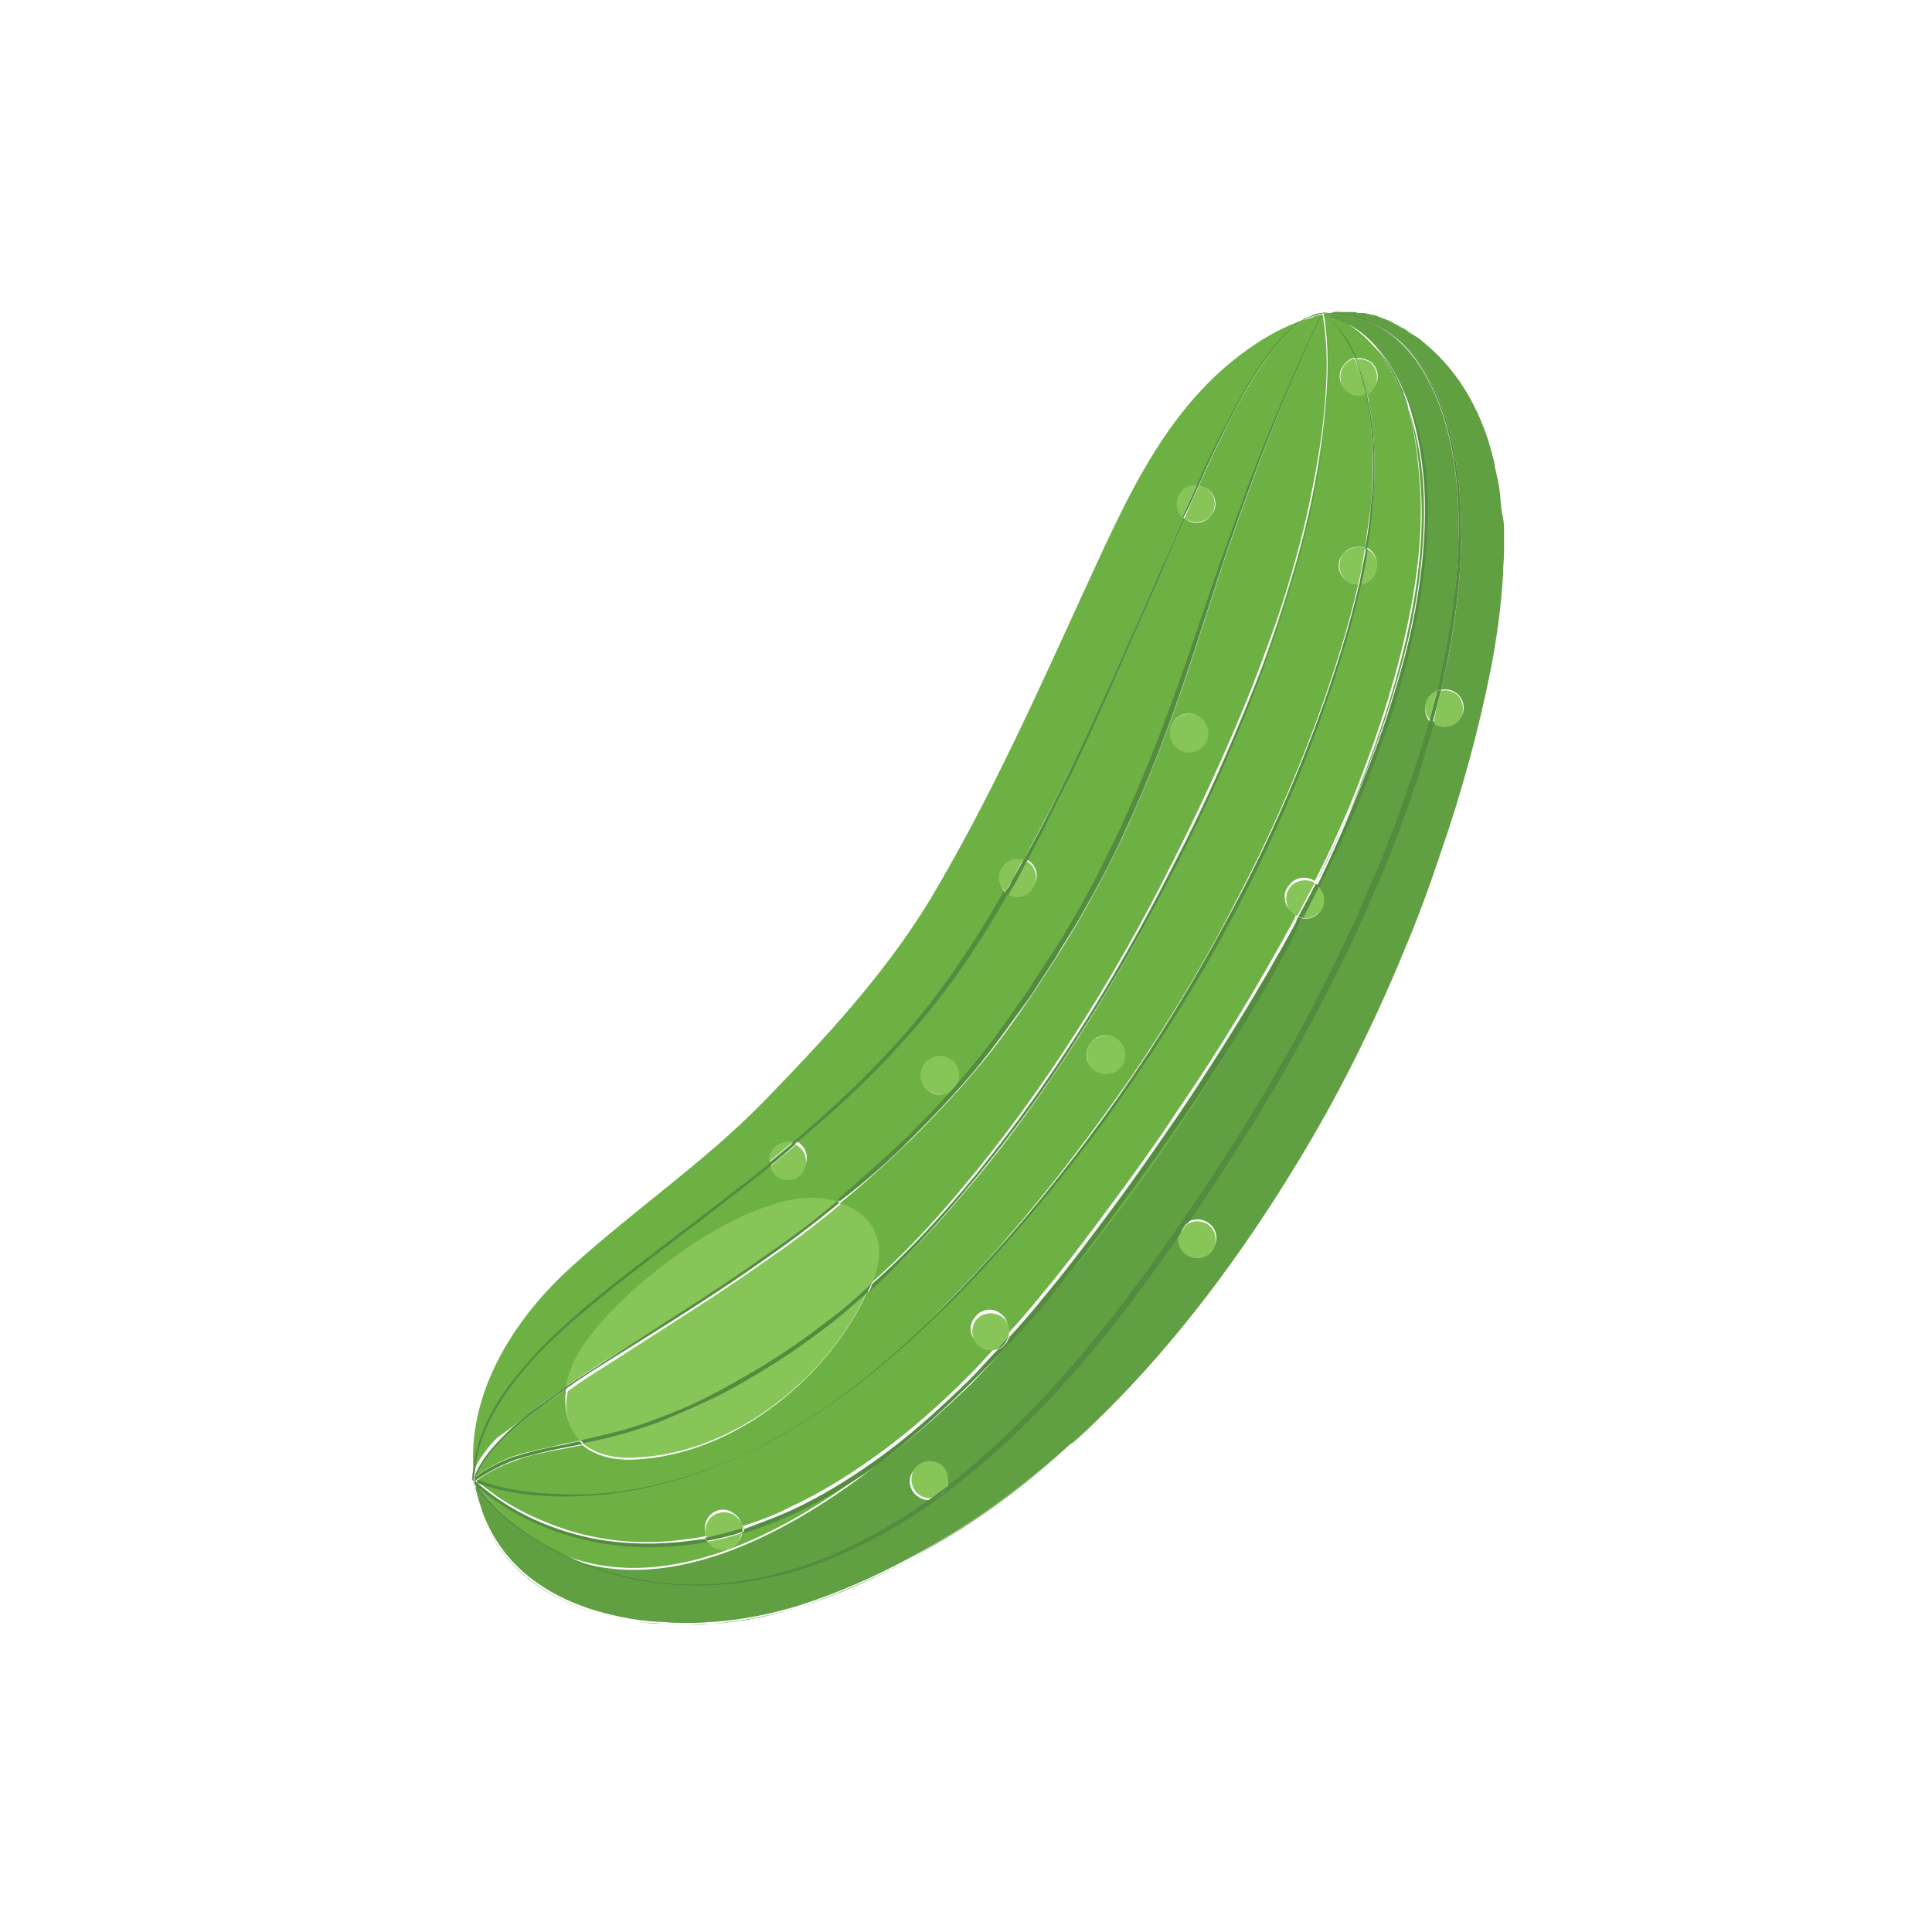<?xml version="1.0" encoding="utf-8"?>
<!-- Generator: Adobe Illustrator 19.1.0, SVG Export Plug-In . SVG Version: 6.00 Build 0)  -->
<svg version="1.1" id="Layer_1" xmlns="http://www.w3.org/2000/svg" xmlns:xlink="http://www.w3.org/1999/xlink" x="0px" y="0px"
	 viewBox="0 0 200 200" style="enable-background:new 0 0 200 200;" xml:space="preserve">
<style type="text/css">
	.st0{fill:none;}
	.st1{fill:#3BB34A;}
	.st2{fill:#33A449;}
	.st3{fill:#098843;}
	.st4{fill:#059347;}
	.st5{fill:#047C3F;}
	.st6{fill:#E79C39;}
	.st7{fill:#D08D33;}
	.st8{fill:#845623;}
	.st9{fill:#F9AE5C;}
	.st10{fill:#FECD96;}
	.st11{fill:#F8A046;}
	.st12{fill:#E0923F;}
	.st13{fill:#E1332B;}
	.st14{fill:#E12A28;}
	.st15{fill:#C32527;}
	.st16{fill:#E45E42;}
	.st17{fill:#6DB044;}
	.st18{fill:#619F43;}
	.st19{fill:#88C559;}
	.st20{fill:#538B3F;}
	.st21{fill:#61266C;}
	.st22{fill:#572362;}
	.st23{fill:#8F3A95;}
	.st24{fill:#F17423;}
	.st25{fill:#DC6A27;}
	.st26{fill:#F79031;}
	.st27{fill:#C86128;}
	.st28{fill:#5E2365;}
	.st29{fill:#4C1953;}
	.st30{fill:#892B80;}
	.st31{fill:#9A4499;}
	.st32{fill:#FFEDD4;}
	.st33{fill:#FEF7B7;}
	.st34{fill:#DEBA2B;}
	.st35{fill:#E8C22A;}
	.st36{fill:#FEDD3C;}
	.st37{fill:#33813E;}
	.st38{fill:#72AA42;}
</style>
<g>
	<path class="st0" d="M136.3,32.5c0.1,0,0.2,0,0.3-0.1C136.5,32.5,136.4,32.5,136.3,32.5z"/>
	<g>
		<path class="st17" d="M115.5,125.2c-2.3,3.1-4.7,6.2-7.1,9.2c-0.4,0.5-0.8,1-1.2,1.5c9-10.1,17.4-22.2,24.2-34.5
			c-2.8,4.9-5.9,9.6-9,14.3C120.1,118.9,117.8,122,115.5,125.2z"/>
	</g>
	<g>
		<path class="st17" d="M140.1,36.7c0.1,0.1,0.1,0.3,0.2,0.4c0.5-0.1,1,0,1.5,0.3c0.9,0.6,1.1,1.9,0.4,2.7c-0.2,0.3-0.4,0.5-0.7,0.6
			c0.1,0.3,0.2,0.7,0.2,1c0.7,3.5,0.7,7.1,0.4,10.7c-0.1,1.5-0.3,2.9-0.6,4.3c0.1,0,0.2,0.1,0.2,0.1c0.9,0.6,1.1,1.9,0.4,2.7
			c-0.3,0.5-0.8,0.7-1.3,0.8c-1,4.4-2.3,8.6-3.8,12.8c-4.8,13.5-11.5,26.3-19.5,38.1c-4,5.9-8.4,11.6-13.1,16.9
			c-2.4,2.7-4.8,5.3-7.4,7.8c-2.6,2.5-5.2,4.9-8.1,7.1c-2.8,2.2-5.8,4.2-9,5.9c-3.2,1.7-6.5,3.1-9.9,4.1c-3.4,1-7,1.6-10.6,1.7
			c-3.4,0.1-6.7-0.3-9.9-1.3c2.8,2.4,6.1,4,9.6,5.1c3.7,1.1,7.6,1.4,11.5,0.9c0.8-0.1,1.7-0.2,2.5-0.4c-0.2-0.6-0.2-1.3,0.2-1.9
			c0.6-0.9,1.9-1.1,2.7-0.4c0.5,0.3,0.7,0.8,0.8,1.3c1.6-0.5,3.3-1.1,4.8-1.9c3.5-1.6,6.8-3.7,9.9-6c3.1-2.3,6-4.9,8.7-7.6
			c1-1,1.9-2,2.9-3.1c-0.6,0.2-1.3,0.2-1.8-0.3c-0.9-0.6-1.1-1.9-0.4-2.7c0.6-0.9,1.9-1.1,2.7-0.4c0.7,0.5,0.9,1.4,0.7,2.1
			c1.3-1.4,2.5-2.8,3.7-4.3c2.5-3,4.8-6.1,7.1-9.2c2.3-3.1,4.6-6.3,6.7-9.5c4.4-6.4,8.4-13,12.1-19.8c0.1-0.2,0.2-0.4,0.3-0.7
			c-0.2-0.1-0.3-0.1-0.4-0.2c-0.9-0.6-1.1-1.9-0.4-2.7c0.6-0.9,1.8-1.1,2.7-0.5c1.3-2.5,2.4-5,3.5-7.5c5.1-12.4,8-24.1,7.4-33.2
			c-0.2-3.3-0.6-6.1-1.3-8.5c-0.2-0.7-0.5-1.3-0.8-1.9c-0.8-1.7-1.9-3.4-3.2-4.8c-1.3-1.3-3-2.4-4.8-3
			C138.4,33.6,139.4,35.1,140.1,36.7z"/>
	</g>
	<g>
		<path class="st17" d="M145.2,40.2c0,0.1,0.1,0.1,0.1,0.2c-1.4-3.8-3.7-6.3-7.2-7.7c1.4,0.6,2.7,1.5,3.9,2.7
			C143.3,36.8,144.4,38.5,145.2,40.2z"/>
	</g>
	<g>
		<g>
			<path class="st17" d="M99.5,123.1c4.3-5.1,8.2-10.5,11.8-16.1c3.6-5.6,6.9-11.4,9.9-17.4c3-5.9,5.8-12,8.3-18.2
				c1.2-3.1,2.4-6.3,3.4-9.4c1-3.2,1.9-6.4,2.6-9.7c0.7-3.3,1.3-6.6,1.6-9.9c0.3-3.3,0.4-6.6-0.2-9.9c-2.8,5.8-5.2,11.7-7.4,17.7
				c-1.1,3-2.2,6-3.2,9.1l-3,9.2c-2,6.1-4.3,12.1-7,18c-1.4,2.9-2.9,5.8-4.5,8.6c-0.8,1.4-1.7,2.8-2.5,4.1l-2.6,4
				c-1.8,2.6-3.7,5.3-5.8,7.7c-2.1,2.5-4.3,4.8-6.6,7.1c-2.4,2.3-4.8,4.5-7.4,6.6c3.7,1.3,4.6,4.3,3.5,7.4c-0.1,0.3-0.2,0.7-0.4,1
				C93.5,129.9,96.6,126.6,99.5,123.1z M121.5,74.7c0.6-0.9,1.9-1.1,2.7-0.4c0.9,0.6,1.1,1.9,0.4,2.7c-0.6,0.9-1.9,1.1-2.7,0.4
				C121.1,76.8,120.9,75.6,121.5,74.7z"/>
		</g>
	</g>
	<g>
		<g>
			<path class="st17" d="M70.1,153.1c3.4-1,6.7-2.4,9.9-4.1c3.1-1.7,6.1-3.7,8.9-5.9c2.8-2.2,5.5-4.6,8-7.1c2.5-2.5,5-5.1,7.3-7.8
				c4.7-5.4,9-11.1,13.1-17c4-5.9,7.7-12.1,10.9-18.4c3.3-6.3,6.2-12.9,8.6-19.6c1.5-4.2,2.8-8.4,3.8-12.7c-0.4,0-0.8-0.1-1.2-0.4
				c-0.9-0.6-1.1-1.9-0.4-2.7c0.5-0.7,1.5-1,2.3-0.7c0.2-1.4,0.4-2.8,0.6-4.3c0.3-3.5,0.3-7.2-0.3-10.7c-0.1-0.3-0.1-0.7-0.2-1
				c-0.6,0.3-1.4,0.2-1.9-0.2c-0.9-0.6-1.1-1.9-0.4-2.7c0.3-0.4,0.7-0.7,1.2-0.8c-0.1-0.1-0.1-0.3-0.2-0.4c-0.7-1.6-1.7-3.1-3.1-4.3
				c0.6,3.3,0.5,6.6,0.2,9.9c-0.3,3.3-0.8,6.6-1.5,9.9c-0.7,3.3-1.6,6.5-2.6,9.7c-1,3.2-2.1,6.4-3.3,9.5
				C125,84,118.9,96,111.7,107.3c-3.6,5.6-7.5,11.1-11.9,16.2c-3.1,3.7-6.5,7.2-10.1,10.4c-3.6,8-13.1,16.7-24.1,17.2
				c-2.3,0.1-4.1-0.5-5.3-1.5c-0.7,0.1-1.4,0.3-2.1,0.4c-1.6,0.3-3.3,0.6-4.8,1.2c-1.5,0.5-2.9,1.2-4.1,2.1
				c3.2,1.1,6.8,1.5,10.2,1.5C63.1,154.6,66.6,154.1,70.1,153.1z M112.9,108c0.6-0.9,1.9-1.1,2.7-0.4c0.9,0.6,1.1,1.9,0.4,2.7
				c-0.6,0.9-1.9,1.1-2.7,0.4C112.4,110.2,112.2,108.9,112.9,108z"/>
		</g>
	</g>
	<g>
		<path class="st17" d="M58.2,149.5c0.6-0.1,1.2-0.2,1.9-0.4c-1.3-1.3-1.8-3.2-1.5-5.3c-1.1,0.8-2.2,1.5-3.2,2.3
			c-1.3,1-2.5,2-3.6,3.2c-1,1-1.9,2.2-2.5,3.5c1.2-0.9,2.6-1.6,4-2.1C54.9,150.2,56.6,149.9,58.2,149.5z"/>
	</g>
	<g>
		<path class="st17" d="M73.7,168.1c3.3-0.2,6.4-0.9,9-1.7c4.1-1.3,7.9-3,11.6-5c-3.6,1.9-7.5,3.6-11.6,5
			C80,167.2,76.9,167.8,73.7,168.1z"/>
	</g>
	<g>
		<path class="st17" d="M71,168.2c-0.8,0-1.7,0-2.5-0.1C69.4,168.2,70.2,168.2,71,168.2z"/>
	</g>
	<g>
		<path class="st17" d="M52,144.4c3.1-4.5,7.3-8,11.4-11.4c4.2-3.3,8.4-6.4,12.5-9.6c1.3-1,2.5-2,3.8-3c0-0.5,0.1-0.9,0.4-1.3
			c0.5-0.7,1.4-0.9,2.1-0.7c5.7-4.8,10.9-10,15.1-15.5c2.6-3.4,4.8-6.9,6.8-10.5c-0.7-0.7-0.8-1.8-0.3-2.6c0.5-0.7,1.4-0.9,2.1-0.7
			c1.7-3.1,3.3-6.2,4.8-9.2c3.6-7.4,6.6-14.4,9.3-20.6c0.9-2,1.7-3.9,2.5-5.7c-0.7-0.7-0.8-1.7-0.2-2.5c0.4-0.6,1-0.8,1.7-0.8
			c1.1-2.5,2.2-4.8,3.3-6.8c2.2-4.3,4.3-7.5,6.3-9.2c0.8-0.7,1.5-1.1,2.1-1.4c-1.9,0.5-3.9,1.5-5.7,2.7c-9.1,6-13.3,15.9-17.6,25.2
			c-5,10.9-9.9,21.9-16.1,32.3c-4.8,7.9-11,14.5-17.4,21.1c-6,6.1-13.3,11.1-19.7,16.9c-7.3,6.6-11,14.6-10.1,21.9
			c0-0.3,0-0.5,0.1-0.8C49.3,149.2,50.5,146.7,52,144.4z"/>
	</g>
	<g>
		<g>
			<path class="st17" d="M55.2,146c1.1-0.9,2.3-1.7,3.4-2.4c0.2-1.2,0.7-2.5,1.5-3.8c3.7-6.1,17.9-17.4,25.9-15.5
				c0.2,0.1,0.5,0.1,0.7,0.2c2.6-2.1,5.1-4.3,7.4-6.7c2.3-2.3,4.5-4.6,6.5-7.1c2.1-2.5,3.9-5.1,5.7-7.7l2.6-4
				c0.8-1.4,1.7-2.7,2.5-4.1c1.6-2.8,3.1-5.6,4.4-8.5c2.8-5.8,5.1-11.8,7.1-17.9l3.1-9.1c1-3,2.1-6.1,3.3-9.1
				c2.3-6,4.7-11.9,7.6-17.7c0,0-0.1,0-0.2,0c0,0-0.1,0-0.1,0c-0.1,0-0.2,0-0.3,0.1c-0.1,0-0.2,0-0.3,0.1c-0.6,0.2-1.5,0.7-2.5,1.5
				c-1.9,1.7-4,5-6.2,9.2c-1,2-2.1,4.3-3.2,6.8c0.3,0,0.6,0.2,0.9,0.3c0.9,0.6,1.1,1.9,0.4,2.7c-0.6,0.9-1.9,1.1-2.7,0.4
				c0,0-0.1-0.1-0.1-0.1c-0.8,1.8-1.6,3.7-2.4,5.6c-2.7,6.2-5.6,13.2-9.2,20.6c-1.4,3-3,6.1-4.7,9.2c0.1,0,0.2,0.1,0.2,0.1
				c0.9,0.6,1.1,1.9,0.4,2.7c-0.6,0.8-1.7,1-2.6,0.5c-2,3.5-4.3,7-6.8,10.4c-4.2,5.5-9.4,10.6-15.1,15.4c0.1,0.1,0.2,0.1,0.3,0.2
				c0.9,0.6,1.1,1.9,0.4,2.7c-0.6,0.9-1.9,1.1-2.7,0.4c-0.4-0.3-0.6-0.7-0.7-1.1c-1.2,1-2.4,2-3.7,2.9c-4.1,3.2-8.3,6.3-12.5,9.6
				c-4.1,3.3-8.3,6.8-11.4,11.3c-1.5,2.2-2.6,4.8-3,7.5c0,0.2,0,0.5-0.1,0.7c0.6-1.3,1.5-2.5,2.5-3.5C52.7,148,53.9,147,55.2,146z
				 M95.7,110.2c0.6-0.9,1.9-1.1,2.7-0.4c0.9,0.6,1.1,1.9,0.4,2.7c-0.6,0.9-1.9,1.1-2.7,0.4C95.3,112.3,95.1,111,95.7,110.2z"/>
		</g>
	</g>
	<g>
		<path class="st17" d="M114,146.6C114,146.6,114,146.6,114,146.6C114,146.6,114,146.6,114,146.6z"/>
	</g>
	<g>
		<path class="st17" d="M110.9,149.5c-0.1,0.1-0.2,0.1-0.3,0.2C110.7,149.6,110.8,149.6,110.9,149.5z"/>
	</g>
	<g>
		<path class="st17" d="M73.5,168.1c-0.8,0.1-1.6,0.1-2.4,0.1C71.9,168.2,72.7,168.1,73.5,168.1z"/>
	</g>
	<g>
		<path class="st17" d="M137.7,32.3c0.4,0,0.7-0.1,1.1-0.1C138.4,32.3,138.1,32.3,137.7,32.3z"/>
	</g>
	<g>
		<path class="st17" d="M155.6,57.2c0,0.8,0,1.6-0.1,2.3C155.6,58.8,155.6,58,155.6,57.2z"/>
	</g>
	<g>
		<path class="st17" d="M49.1,153.9c0,0.1,0,0.2,0.1,0.2C49.1,154.1,49.1,154,49.1,153.9C49.1,153.9,49.1,153.9,49.1,153.9z"/>
	</g>
	<g>
		<path class="st17" d="M143.8,33.2c0.1,0,0.1,0.1,0.2,0.1C143.9,33.2,143.8,33.2,143.8,33.2z"/>
	</g>
	<g>
		<path class="st17" d="M91.1,151.2c-2.9,2.1-6,4-9.3,5.5c-1.6,0.7-3.3,1.4-5,1.9c0,0.4-0.1,0.7-0.4,1c-0.6,0.9-1.9,1.1-2.7,0.4
			c-0.2-0.2-0.4-0.3-0.5-0.5c-0.9,0.2-1.7,0.3-2.6,0.4c-3.9,0.4-7.8,0.1-11.6-1c-3.5-1.1-6.9-2.8-9.7-5.2c1.5,1.9,3.1,3.5,4.7,4.8
			c1.1,0.8,2.3,1.5,3.5,2.1C67.1,165,79.1,160.6,91.1,151.2z"/>
	</g>
	<g>
		<path class="st17" d="M144.9,33.7c0.1,0,0.1,0.1,0.2,0.1C145,33.8,145,33.8,144.9,33.7z"/>
	</g>
	<g>
		<path class="st17" d="M137.6,32.3c-0.2,0-0.3,0-0.5,0.1c0,0,0,0,0,0C137.3,32.4,137.5,32.3,137.6,32.3z"/>
	</g>
	<g>
		<path class="st17" d="M146,34.4c0.1,0,0.1,0.1,0.2,0.1C146.1,34.5,146.1,34.5,146,34.4z"/>
	</g>
	<g>
		<path class="st17" d="M142.7,32.8c0.1,0,0.2,0.1,0.2,0.1C142.9,32.9,142.8,32.8,142.7,32.8z"/>
	</g>
	<g>
		<path class="st17" d="M140.3,32.3c0.2,0,0.3,0,0.5,0.1C140.6,32.3,140.5,32.3,140.3,32.3z"/>
	</g>
	<g>
		<path class="st17" d="M139.1,32.2c0.3,0,0.5,0,0.8,0C139.6,32.2,139.4,32.2,139.1,32.2z"/>
	</g>
	<g>
		<path class="st17" d="M141.5,32.5c0.1,0,0.3,0.1,0.4,0.1C141.8,32.5,141.7,32.5,141.5,32.5z"/>
	</g>
	<g>
		<path class="st18" d="M49.8,156.6c2.4,6.7,8.4,9.9,15,11.1C58.2,166.5,52.2,163.2,49.8,156.6z"/>
	</g>
	<g>
		<path class="st18" d="M114,146.6c7.7-7.6,14.3-16.5,19.9-25.7c4.3-7,8.1-14.6,11.3-22.4c-3.2,7.7-7,15.4-11.3,22.4
			C128.3,130.1,121.7,138.9,114,146.6z"/>
	</g>
	<g>
		<path class="st18" d="M110.6,149.7c-5,4.5-10.5,8.4-16.5,11.7C100.2,158.2,105.7,154.2,110.6,149.7z"/>
	</g>
	<g>
		<path class="st18" d="M144,33.3c0.3,0.1,0.6,0.3,0.9,0.5C144.6,33.6,144.3,33.4,144,33.3z"/>
	</g>
	<g>
		<path class="st18" d="M145.1,33.9c0.3,0.2,0.6,0.4,0.9,0.6C145.7,34.2,145.4,34,145.1,33.9z"/>
	</g>
	<g>
		<path class="st18" d="M114,146.6c-1,1-2,2-3.1,2.9C111.9,148.6,113,147.6,114,146.6z"/>
	</g>
	<g>
		<path class="st18" d="M143,32.9c0.3,0.1,0.5,0.2,0.8,0.3C143.5,33.1,143.2,33,143,32.9z"/>
	</g>
	<g>
		<path class="st18" d="M140.8,32.4c0.3,0,0.5,0.1,0.8,0.1C141.3,32.4,141,32.4,140.8,32.4z"/>
	</g>
	<g>
		<path class="st18" d="M73.7,168.1c-0.1,0-0.1,0-0.2,0C73.5,168.1,73.6,168.1,73.7,168.1z"/>
	</g>
	<g>
		<path class="st18" d="M141.9,32.6c0.3,0.1,0.5,0.1,0.8,0.2C142.5,32.7,142.2,32.6,141.9,32.6z"/>
	</g>
	<g>
		<path class="st18" d="M137.6,32.3c0,0,0.1,0,0.1,0C137.7,32.3,137.6,32.3,137.6,32.3z"/>
	</g>
	<g>
		<path class="st18" d="M139.9,32.3c0.1,0,0.3,0,0.4,0C140.2,32.3,140,32.3,139.9,32.3z"/>
	</g>
	<g>
		<path class="st18" d="M154,45.7c-1.3-4-3.4-7.6-6.9-10.4c-0.3-0.3-0.7-0.5-1-0.7c0.3,0.2,0.7,0.5,1,0.7
			C150.6,38.1,152.7,41.7,154,45.7z"/>
	</g>
	<g>
		<path class="st18" d="M68.5,168.1c-0.8-0.1-1.7-0.1-2.5-0.2C66.8,168,67.7,168.1,68.5,168.1z"/>
	</g>
	<g>
		<path class="st18" d="M154.9,49.1c0.2,0.8,0.3,1.5,0.4,2.3C155.2,50.6,155,49.8,154.9,49.1z"/>
	</g>
	<g>
		<path class="st18" d="M154,45.7c0.2,0.7,0.4,1.5,0.6,2.2C154.5,47.2,154.3,46.4,154,45.7z"/>
	</g>
	<g>
		<path class="st18" d="M155.4,52.5c0.1,0.8,0.1,1.6,0.2,2.4C155.5,54.1,155.5,53.3,155.4,52.5z"/>
	</g>
	<g>
		<path class="st18" d="M149,88.6c-1.1,3.3-2.4,6.6-3.7,9.9C146.6,95.2,147.9,91.9,149,88.6z"/>
	</g>
	<g>
		<path class="st18" d="M49.4,155.3c-0.1-0.4-0.2-0.8-0.3-1.1C49.2,154.5,49.3,154.9,49.4,155.3z"/>
	</g>
	<g>
		<path class="st18" d="M71.1,168.2C71.1,168.2,71.1,168.2,71.1,168.2C71.1,168.2,71.1,168.2,71.1,168.2z"/>
	</g>
	<g>
		<path class="st18" d="M138.8,32.2c0.1,0,0.2,0,0.3,0C139,32.2,138.9,32.2,138.8,32.2z"/>
	</g>
	<g>
		<path class="st18" d="M145.3,40.5c1.6,3.5,2.2,7.3,2.4,11.1c0.1,3.9-0.3,7.8-1,11.6c-0.7,3.8-1.7,7.6-2.9,11.3
			c-2,5.9-4.5,11.7-7.3,17.3c0.6,0.7,0.7,1.7,0.2,2.5c-0.4,0.6-1.2,0.9-1.9,0.8c-0.1,0.3-0.3,0.5-0.4,0.8c-1,1.9-2.1,3.7-3.1,5.6
			c-6.8,12.3-15.2,24.4-24.2,34.5c-2.1,2.5-4.3,4.9-6.5,7.2c-2.8,2.7-5.7,5.3-8.8,7.7c-0.2,0.2-0.5,0.3-0.7,0.5
			c-12,9.4-24,13.8-33.5,9.4c3.5,1.8,7.4,2.9,11.3,3.3c5.5,0.5,11-0.5,16.1-2.5c4.1-1.6,7.8-3.8,11.3-6.3c-0.5,0-0.9-0.1-1.3-0.4
			c-0.9-0.6-1.1-1.9-0.4-2.7c0.6-0.9,1.9-1.1,2.7-0.4c0.7,0.5,1,1.5,0.7,2.3c0.3-0.3,0.7-0.5,1-0.8c8.5-6.8,15.3-15.1,21.2-23.6
			c6-8.4,11.3-16.9,15.7-25.3c4.4-8.4,8-16.6,10.5-24.5c0.6-1.8,1.1-3.5,1.6-5.2c-0.6-0.7-0.6-1.7-0.1-2.4c0.2-0.3,0.5-0.5,0.9-0.7
			c1.2-4.8,1.9-9.5,2.1-13.8c0.4-6.7-0.4-12.6-2.4-17.1c-1-2.2-2.2-4-3.6-5.3c-1.4-1.3-2.8-2-4-2.4c-1.2-0.4-2.2-0.5-2.9-0.5
			c-0.4,0-0.7,0-0.9,0c0.3,0.1,0.6,0.2,0.9,0.4C141.6,34.2,143.8,36.6,145.3,40.5z"/>
	</g>
	<g>
		<path class="st18" d="M155.4,52.5c0-0.4-0.1-0.8-0.1-1.2c-0.1-0.8-0.2-1.5-0.4-2.3c-0.1-0.4-0.2-0.8-0.2-1.1
			c-0.2-0.8-0.4-1.5-0.6-2.2c-1.3-4-3.4-7.6-6.9-10.4c-0.3-0.3-0.7-0.5-1-0.7c-0.1,0-0.1-0.1-0.2-0.1c-0.3-0.2-0.6-0.4-0.9-0.6
			c-0.1,0-0.1-0.1-0.2-0.1c-0.3-0.2-0.6-0.3-0.9-0.5c-0.1,0-0.1-0.1-0.2-0.1c-0.3-0.1-0.5-0.2-0.8-0.3c-0.1,0-0.2-0.1-0.2-0.1
			c-0.3-0.1-0.5-0.2-0.8-0.2c-0.1,0-0.3-0.1-0.4-0.1c-0.3-0.1-0.5-0.1-0.8-0.1c-0.2,0-0.3,0-0.5-0.1c-0.1,0-0.3,0-0.4,0
			c-0.3,0-0.5,0-0.8,0c-0.1,0-0.2,0-0.3,0c-0.4,0-0.7,0-1.1,0.1c0,0-0.1,0-0.1,0c-0.1,0-0.3,0-0.4,0.1c0.2,0,0.4,0,0.8,0
			c0.7,0,1.7,0.1,2.9,0.5c1.2,0.4,2.7,1.1,4.1,2.4c1.4,1.3,2.7,3.1,3.7,5.3c2,4.4,2.8,10.4,2.5,17.1c-0.2,4.3-0.9,8.9-2,13.6
			c0.5-0.1,1.1,0,1.5,0.3c0.9,0.6,1.1,1.9,0.4,2.7c-0.6,0.9-1.9,1.1-2.7,0.4c0,0,0,0-0.1-0.1c-0.4,1.7-0.9,3.4-1.5,5.1
			c-2.5,7.9-6,16.2-10.5,24.6c-3.9,7.4-8.4,14.8-13.5,22.2c0.7-0.5,1.6-0.5,2.3,0c0.9,0.6,1.1,1.9,0.4,2.7c-0.6,0.9-1.9,1.1-2.7,0.4
			c-0.7-0.5-0.9-1.3-0.7-2.1c-0.5,0.7-0.9,1.3-1.4,2c-5.9,8.4-12.8,16.8-21.3,23.6c-4.3,3.4-9,6.3-14.1,8.3c-5.1,2-10.7,3-16.3,2.4
			c-5.5-0.5-10.9-2.5-15.4-5.7c-1.1-0.8-2.2-1.7-3.1-2.7c-0.5-0.5-0.9-1-1.3-1.6c0,0,0-0.1,0-0.1c0,0.1,0,0.1,0,0.2
			c0.1,0.4,0.2,0.8,0.3,1.1c0.1,0.4,0.3,0.9,0.4,1.3c2.4,6.7,8.4,9.9,15,11.1c0.4,0.1,0.8,0.1,1.2,0.2c0.8,0.1,1.7,0.2,2.5,0.2
			c0.8,0.1,1.7,0.1,2.5,0.1c0,0,0,0,0,0c0.8,0,1.6,0,2.4-0.1c0.1,0,0.1,0,0.2,0c3.3-0.2,6.4-0.9,9-1.7c4.1-1.3,7.9-3,11.6-5
			c6-3.2,11.5-7.2,16.5-11.7c0.1-0.1,0.2-0.1,0.3-0.2c1-0.9,2.1-1.9,3.1-2.9c0,0,0,0,0,0c7.7-7.6,14.3-16.5,19.9-25.7
			c4.3-7,8.1-14.6,11.3-22.4c1.4-3.3,2.6-6.6,3.7-9.9c2.3-6.6,4-13,5.2-19c0.6-3.1,1.1-6.5,1.3-10c0-0.8,0.1-1.6,0.1-2.3
			c0-0.8,0-1.6,0-2.4S155.5,53.3,155.4,52.5z"/>
	</g>
	<g>
		<path class="st18" d="M49.3,153.7c-0.1-0.1-0.1-0.1-0.2-0.2c0,0.1,0.1,0.3,0.2,0.4c0.3,0.6,0.8,1.1,1.2,1.6c0.9,1,2,1.9,3.1,2.7
			c0.1,0.1,0.3,0.2,0.4,0.3C52.4,157.2,50.8,155.6,49.3,153.7z"/>
	</g>
	<g>
		<path class="st18" d="M139.7,84c1.4-3.1,2.6-6.3,3.7-9.6c1.2-3.7,2.3-7.4,3-11.2c0.7-3.8,1.1-7.7,1-11.6c-0.1-3.2-0.6-6.4-1.6-9.3
			c0.7,2.4,1.1,5.2,1.3,8.5C147.7,59.8,144.9,71.5,139.7,84z"/>
	</g>
	<path class="st19" d="M60.1,149.2c2.6-0.6,5.3-1.2,7.8-2.2c3.1-1.2,6.1-2.7,9-4.3c2.9-1.7,5.7-3.5,8.3-5.5c1.7-1.3,3.4-2.7,5-4.2
		c0.1-0.3,0.3-0.7,0.4-1c1-3.1,0.2-6.1-3.5-7.4c-2.4,2-4.9,3.9-7.5,5.7c-5.2,3.7-10.7,7.1-16.1,10.6c-1.6,1-3.2,2-4.7,3.1
		C58.3,146,58.8,147.9,60.1,149.2z"/>
	<path class="st19" d="M89.7,133.8c-1.4,1.2-2.8,2.4-4.3,3.6c-2.7,2-5.5,3.9-8.4,5.6c-2.9,1.7-5.9,3.2-9.1,4.3
		c-2.5,0.9-5,1.6-7.6,2.1c1.2,1,2.9,1.6,5.3,1.5C76.6,150.5,86.2,141.8,89.7,133.8z"/>
	<path class="st19" d="M79.3,130c2.5-1.8,5-3.7,7.4-5.6c-0.2-0.1-0.4-0.1-0.7-0.2c-7.9-1.9-22.2,9.4-25.9,15.5
		c-0.8,1.3-1.3,2.6-1.5,3.8c1.5-1,3-2,4.6-3C68.6,137.2,74.1,133.8,79.3,130z"/>
	<path class="st19" d="M133.5,91.9c-0.6,0.9-0.4,2.1,0.4,2.7c0.1,0.1,0.3,0.2,0.4,0.2c0.6-1.1,1.2-2.3,1.8-3.4
		C135.3,90.9,134.1,91.1,133.5,91.9z"/>
	<path class="st19" d="M136.7,94.3c0.6-0.8,0.5-1.8-0.2-2.5c-0.6,1.1-1.1,2.2-1.7,3.3C135.5,95.1,136.2,94.9,136.7,94.3z"/>
	<path class="st19" d="M106.9,92c0.6-0.9,0.4-2.1-0.4-2.7c-0.1-0.1-0.2-0.1-0.2-0.1c-0.6,1.1-1.3,2.3-1.9,3.4
		C105.2,93.1,106.3,92.9,106.9,92z"/>
	<path class="st19" d="M105.9,89c-0.8-0.2-1.6,0-2.1,0.7c-0.6,0.8-0.5,1.9,0.3,2.6c0.2-0.4,0.4-0.8,0.7-1.1
		C105.1,90.5,105.5,89.7,105.9,89z"/>
	<path class="st19" d="M139.1,37.9c-0.6,0.9-0.4,2.1,0.4,2.7c0.6,0.4,1.3,0.5,1.9,0.2c-0.3-1.3-0.7-2.5-1.2-3.7
		C139.8,37.2,139.4,37.5,139.1,37.9z"/>
	<path class="st19" d="M142.2,40.2c0.6-0.9,0.4-2.1-0.4-2.7c-0.4-0.3-1-0.4-1.5-0.3c0.5,1.2,0.9,2.4,1.2,3.7
		C141.8,40.7,142.1,40.5,142.2,40.2z"/>
	<path class="st19" d="M139,57.4c-0.6,0.9-0.4,2.1,0.4,2.7c0.3,0.3,0.8,0.4,1.2,0.4c0.3-1.2,0.5-2.5,0.7-3.8
		C140.6,56.4,139.6,56.7,139,57.4z"/>
	<path class="st19" d="M142.2,59.7c0.6-0.9,0.4-2.1-0.4-2.7c-0.1-0.1-0.1-0.1-0.2-0.1c-0.2,1.2-0.4,2.4-0.7,3.7
		C141.4,60.4,141.9,60.2,142.2,59.7z"/>
	<path class="st19" d="M147.9,72.1c-0.5,0.7-0.5,1.7,0.1,2.4c0.3-1,0.5-2.1,0.8-3.1C148.5,71.6,148.2,71.8,147.9,72.1z"/>
	<path class="st19" d="M148.4,74.9c0.9,0.6,2.1,0.4,2.7-0.4c0.6-0.9,0.4-2.1-0.4-2.7c-0.5-0.3-1-0.4-1.5-0.3
		C148.9,72.5,148.6,73.6,148.4,74.9C148.3,74.8,148.3,74.8,148.4,74.9z"/>
	<path class="st19" d="M103.7,136.3c-0.9-0.6-2.1-0.4-2.7,0.4c-0.6,0.9-0.4,2.1,0.4,2.7c0.6,0.4,1.2,0.5,1.8,0.3
		c0.4-0.4,0.8-0.9,1.2-1.3C104.6,137.6,104.4,136.8,103.7,136.3z"/>
	<circle class="st19" cx="123.1" cy="75.9" r="2"/>
	<path class="st19" d="M122.8,129.9c0.9,0.6,2.1,0.4,2.7-0.4c0.6-0.9,0.4-2.1-0.4-2.7c-0.7-0.5-1.6-0.5-2.3,0
		c-0.3,0.4-0.5,0.7-0.8,1.1C121.8,128.5,122.1,129.4,122.8,129.9z"/>
	<path class="st19" d="M97.4,151.6c-0.9-0.6-2.1-0.4-2.7,0.4c-0.6,0.9-0.4,2.1,0.4,2.7c0.4,0.3,0.9,0.4,1.3,0.4
		c0.6-0.4,1.1-0.8,1.6-1.2C98.3,153.1,98.1,152.1,97.4,151.6z"/>
	<path class="st19" d="M76.1,156.9c-0.9-0.6-2.1-0.4-2.7,0.4c-0.4,0.6-0.5,1.3-0.2,1.9c1.3-0.3,2.5-0.6,3.8-1
		C76.8,157.7,76.5,157.2,76.1,156.9z"/>
	<path class="st19" d="M73.7,160.1c0.9,0.6,2.1,0.4,2.7-0.4c0.2-0.3,0.3-0.7,0.4-1c-1.2,0.4-2.4,0.7-3.6,0.9
		C73.4,159.7,73.5,159.9,73.7,160.1z"/>
	<circle class="st19" cx="97.3" cy="111.3" r="2"/>
	<path class="st19" d="M80.4,121.8c0.9,0.6,2.1,0.4,2.7-0.4c0.6-0.9,0.4-2.1-0.4-2.7c-0.1-0.1-0.2-0.1-0.3-0.2
		c-0.9,0.8-1.8,1.5-2.7,2.3C79.8,121.1,80.1,121.5,80.4,121.8z"/>
	<path class="st19" d="M80,119c-0.3,0.4-0.4,0.9-0.4,1.3c0.8-0.7,1.7-1.4,2.5-2.1C81.4,118.1,80.5,118.3,80,119z"/>
	<circle class="st19" cx="114.5" cy="109.2" r="2"/>
	<path class="st19" d="M122.2,51c-0.6,0.8-0.5,1.9,0.2,2.5c0.5-1.1,1-2.3,1.5-3.3C123.3,50.2,122.6,50.4,122.2,51z"/>
	<path class="st19" d="M122.7,53.7c0.9,0.6,2.1,0.4,2.7-0.4c0.6-0.9,0.4-2.1-0.4-2.7c-0.3-0.2-0.6-0.3-0.9-0.3
		c-0.5,1.1-1,2.2-1.5,3.4C122.6,53.7,122.6,53.7,122.7,53.7z"/>
	<path class="st20" d="M48.9,153.1c0,0,0-0.1,0-0.1c0-0.1,0-0.2,0-0.2c0,0.1,0,0.1,0,0.2C48.9,153,48.9,153.1,48.9,153.1L48.9,153.1
		C48.9,153.1,48.9,153.1,48.9,153.1z"/>
	<path class="st20" d="M136.6,32.5c0.1,0,0.2,0,0.3-0.1c0,0,0,0,0,0l0,0c0,0-0.1,0-0.2,0c-0.2,0-0.4,0.1-0.7,0.2
		c-0.1,0-0.3,0.1-0.4,0.2c0.3-0.1,0.5-0.1,0.8-0.2C136.4,32.5,136.5,32.5,136.6,32.5z"/>
	<path class="st20" d="M49,153.4C48.9,153.4,48.9,153.4,49,153.4C48.9,153.4,48.9,153.4,49,153.4c0,0.2,0,0.3,0.1,0.5
		C49,153.7,49,153.6,49,153.4C49,153.4,49,153.4,49,153.4z"/>
	<path class="st20" d="M137,32.4C137.1,32.4,137.1,32.4,137,32.4C137,32.4,137,32.4,137,32.4L137,32.4C137,32.4,137,32.4,137,32.4z"
		/>
	<path class="st20" d="M111,79.9c3.6-7.5,6.5-14.5,9.2-20.6c0.8-2,1.6-3.8,2.4-5.6c0,0-0.1-0.1-0.1-0.1c-0.8,1.8-1.6,3.7-2.5,5.7
		c-2.7,6.2-5.7,13.1-9.3,20.6c-1.5,3-3,6.1-4.8,9.2c0.1,0,0.2,0.1,0.4,0.1C108,86,109.5,82.9,111,79.9z"/>
	<path class="st20" d="M137,32.4c0,0,0.1,0,0.1,0C137.2,32.4,137.1,32.4,137,32.4C137.1,32.4,137.1,32.4,137,32.4
		C137,32.4,137,32.4,137,32.4z"/>
	<path class="st20" d="M127.2,43.4c-1.1,2-2.2,4.3-3.3,6.8c0.1,0,0.1,0,0.2,0c1.1-2.5,2.2-4.8,3.2-6.8c2.2-4.3,4.3-7.5,6.2-9.2
		c0.9-0.9,1.8-1.3,2.5-1.5c0.1,0,0.2-0.1,0.3-0.1c-0.3,0.1-0.5,0.1-0.8,0.2c-0.6,0.2-1.3,0.7-2.1,1.4
		C131.5,35.9,129.4,39.1,127.2,43.4z"/>
	<path class="st20" d="M49,153.4C49,153.4,49,153.4,49,153.4c0,0.1,0,0.3,0.1,0.5c0,0,0,0,0,0C49.1,153.8,49,153.6,49,153.4z"/>
	<path class="st20" d="M136.9,32.4C137,32.4,137,32.4,136.9,32.4c-0.1,0-0.2,0-0.3,0c0,0,0.1,0,0.1,0
		C136.9,32.5,136.9,32.4,136.9,32.4z"/>
	<path class="st20" d="M57.6,160.6c-1.2-0.6-2.4-1.3-3.5-2.1C55.2,159.3,56.4,160,57.6,160.6z"/>
	<path class="st20" d="M49.1,152.7c0-0.2,0.1-0.5,0.1-0.7c0.3-2.7,1.5-5.3,3-7.5c3-4.5,7.3-8,11.4-11.3c4.2-3.3,8.4-6.4,12.5-9.6
		c1.2-1,2.5-1.9,3.7-2.9c0-0.1,0-0.2-0.1-0.3c-1.2,1-2.5,2-3.8,3c-4.1,3.2-8.3,6.3-12.5,9.6c-4.1,3.3-8.3,6.9-11.4,11.4
		c-1.5,2.2-2.7,4.8-3,7.6c0,0.3-0.1,0.5-0.1,0.8c0,0.1,0,0.2,0,0.2C49,152.9,49.1,152.8,49.1,152.7z"/>
	<path class="st20" d="M97.5,103c2.6-3.4,4.8-6.9,6.8-10.4c-0.1,0-0.1-0.1-0.2-0.1c-0.1,0-0.1-0.1-0.2-0.2c-2,3.5-4.2,7-6.8,10.5
		c-4.2,5.6-9.4,10.7-15.1,15.5c0.1,0,0.2,0.1,0.3,0.1C88.1,113.6,93.3,108.5,97.5,103z"/>
	<path class="st20" d="M148,74.5c-0.5,1.7-1,3.5-1.6,5.2c-2.6,7.9-6.1,16.1-10.5,24.5c-4.4,8.4-9.7,16.9-15.7,25.3
		c-5.9,8.4-12.8,16.8-21.2,23.6c-0.3,0.3-0.7,0.5-1,0.8c-0.1,0.1-0.1,0.3-0.2,0.4c-0.3,0.5-0.9,0.7-1.4,0.8
		c-3.5,2.5-7.3,4.7-11.3,6.3c-5.1,2-10.6,3-16.1,2.5c-3.9-0.4-7.8-1.5-11.3-3.3c-1.2-0.6-2.4-1.3-3.5-2.1c-0.1-0.1-0.3-0.2-0.4-0.3
		c-1.1-0.8-2.2-1.7-3.1-2.7c-0.5-0.5-0.9-1-1.2-1.6c-0.1-0.1-0.1-0.2-0.2-0.4c0,0-0.1-0.1-0.1-0.1c0,0.2,0.1,0.3,0.1,0.5
		c0,0,0,0.1,0,0.1c0.3,0.6,0.8,1.1,1.3,1.6c0.9,1,2,1.9,3.1,2.7c4.5,3.2,9.8,5.2,15.4,5.7c5.5,0.5,11.1-0.4,16.3-2.4
		c5.1-2,9.9-4.9,14.1-8.3c8.6-6.8,15.4-15.2,21.3-23.6c0.5-0.7,0.9-1.3,1.4-2c0.1-0.2,0.2-0.5,0.3-0.7c0.1-0.2,0.3-0.3,0.5-0.4
		c5.1-7.4,9.7-14.9,13.5-22.2c4.4-8.4,8-16.7,10.5-24.6c0.5-1.7,1-3.4,1.5-5.1C148.2,74.7,148.1,74.6,148,74.5z"/>
	<path class="st20" d="M137.1,32.4c0.1,0,0.4,0,0.9,0c0.7,0,1.7,0.1,2.9,0.5c1.2,0.4,2.7,1.1,4,2.4c1.4,1.3,2.6,3.1,3.6,5.3
		c2,4.4,2.8,10.4,2.4,17.1c-0.2,4.3-1,8.9-2.1,13.8c0.1,0,0.2-0.1,0.4-0.1c1.1-4.8,1.8-9.4,2-13.6c0.3-6.7-0.5-12.7-2.5-17.1
		c-1-2.2-2.3-4-3.7-5.3c-1.4-1.3-2.8-2-4.1-2.4c-1.2-0.4-2.2-0.5-2.9-0.5C137.6,32.4,137.3,32.4,137.1,32.4
		C137.1,32.4,137.1,32.4,137.1,32.4C137.1,32.4,137.1,32.4,137.1,32.4z"/>
	<path class="st20" d="M104.4,92.6c0.7-1.1,1.3-2.3,1.9-3.4c-0.1-0.1-0.2-0.1-0.4-0.1c-0.4,0.7-0.8,1.5-1.2,2.2
		c-0.2,0.4-0.4,0.7-0.7,1.1c0.1,0.1,0.1,0.1,0.2,0.2C104.3,92.5,104.3,92.5,104.4,92.6z"/>
	<path class="st20" d="M148,74.5c0.1,0.1,0.2,0.2,0.3,0.3c0.3-1.2,0.6-2.3,0.9-3.4c-0.1,0-0.2,0.1-0.4,0.1
		C148.5,72.5,148.3,73.5,148,74.5z"/>
	<path class="st20" d="M122.3,127.1c-0.2,0.2-0.3,0.4-0.3,0.7c0.3-0.4,0.5-0.7,0.8-1.1C122.6,126.8,122.5,126.9,122.3,127.1z"/>
	<path class="st20" d="M97.8,154.3c0.1-0.1,0.2-0.3,0.2-0.4c-0.5,0.4-1.1,0.8-1.6,1.2C96.9,155.1,97.4,154.8,97.8,154.3z"/>
	<path class="st20" d="M82.1,118.3c-0.8,0.7-1.7,1.4-2.5,2.1c0,0.1,0,0.2,0.1,0.3c0.9-0.7,1.8-1.5,2.7-2.3
		C82.3,118.4,82.2,118.3,82.1,118.3z"/>
	<path class="st20" d="M124.1,50.2c-0.1,0-0.1,0-0.2,0c-0.5,1.1-1,2.2-1.5,3.3c0,0,0.1,0.1,0.1,0.1
		C123.1,52.5,123.6,51.3,124.1,50.2z"/>
	<path class="st20" d="M48.8,153.3L48.8,153.3C48.8,153.3,48.8,153.3,48.8,153.3L48.8,153.3z"/>
	<polygon class="st20" points="137,32.4 137,32.4 137,32.4 137,32.4 137,32.4 137,32.4 137,32.4 	"/>
	<path class="st20" d="M49.3,152.8c0.6-1.3,1.5-2.5,2.5-3.5c1.1-1.2,2.3-2.2,3.6-3.2c1.1-0.8,2.1-1.6,3.2-2.3c0-0.1,0-0.2,0.1-0.3
		c-1.2,0.8-2.3,1.6-3.4,2.4c-1.3,1-2.5,2-3.6,3.2c-1,1-1.9,2.2-2.5,3.5c0,0.1,0,0.2,0,0.3C49.2,152.9,49.2,152.9,49.3,152.8z"/>
	<path class="st20" d="M136.2,91.5C136.3,91.5,136.3,91.6,136.2,91.5c1.3-2.5,2.4-5,3.5-7.6C138.6,86.5,137.4,89,136.2,91.5
		C136.2,91.5,136.2,91.5,136.2,91.5z"/>
	<path class="st20" d="M141.8,35.5c1.4,1.4,2.4,3,3.2,4.8c0.3,0.6,0.5,1.3,0.8,1.9c-0.2-0.6-0.4-1.2-0.6-1.8c0-0.1-0.1-0.1-0.1-0.2
		C144.4,38.5,143.3,36.8,141.8,35.5c-1.1-1.2-2.4-2.1-3.8-2.7c-0.3-0.1-0.7-0.3-1-0.4c0,0,0,0,0,0c0,0,0,0,0,0
		C138.9,33.1,140.5,34.2,141.8,35.5z"/>
	<path class="st20" d="M94.3,117.9c2.3-2.3,4.5-4.6,6.6-7.1c2.1-2.5,3.9-5.1,5.8-7.7l2.6-4c0.8-1.4,1.7-2.7,2.5-4.1
		c1.6-2.8,3.1-5.6,4.5-8.6c2.7-5.8,5-11.9,7-18l3-9.2c1-3.1,2.1-6.1,3.2-9.1c2.2-6,4.7-11.9,7.4-17.7c0,0,0,0,0-0.1c0,0,0,0,0,0
		c-2.8,5.8-5.3,11.7-7.6,17.7c-1.1,3-2.2,6-3.3,9.1l-3.1,9.1c-2.1,6.1-4.4,12.1-7.1,17.9c-1.4,2.9-2.8,5.8-4.4,8.5
		c-0.8,1.4-1.6,2.8-2.5,4.1l-2.6,4c-1.8,2.6-3.7,5.3-5.7,7.7c-2,2.5-4.2,4.8-6.5,7.1c-2.4,2.3-4.9,4.5-7.4,6.7
		c0.1,0,0.2,0.1,0.3,0.1C89.5,122.4,92,120.2,94.3,117.9z"/>
	<path class="st20" d="M70.6,159.6c-3.8,0.4-7.8,0.2-11.5-0.9c-3.5-1-6.8-2.7-9.6-5.1c-0.1,0-0.3-0.1-0.4-0.1
		c0.1,0.1,0.1,0.2,0.2,0.3c2.8,2.4,6.2,4.2,9.7,5.2c3.7,1.1,7.7,1.4,11.6,1c0.9-0.1,1.8-0.2,2.6-0.4c-0.1-0.1-0.1-0.2-0.2-0.3
		C72.3,159.4,71.4,159.5,70.6,159.6z"/>
	<path class="st20" d="M134.4,94.9c-0.1,0.2-0.2,0.4-0.3,0.7c-3.7,6.8-7.8,13.4-12.1,19.8c-2.2,3.2-4.4,6.4-6.7,9.5
		c-2.3,3.1-4.6,6.2-7.1,9.2c-1.2,1.5-2.4,2.9-3.7,4.3c-0.1,0.2-0.2,0.4-0.3,0.6c-0.2,0.3-0.6,0.6-0.9,0.7c-1,1-1.9,2.1-2.9,3.1
		c-2.8,2.7-5.6,5.3-8.7,7.6c-3.1,2.3-6.4,4.4-9.9,6c-1.6,0.7-3.2,1.3-4.8,1.9c0,0.1,0,0.2,0,0.4c1.7-0.5,3.4-1.2,5-1.9
		c3.3-1.5,6.4-3.4,9.3-5.5c5.4-4.2,10.8-9.5,16.1-15.4c0.4-0.5,0.8-1,1.2-1.5c2.5-3,4.8-6.1,7.1-9.2c2.3-3.1,4.6-6.3,6.8-9.5
		c3.2-4.7,6.2-9.4,9-14.3c1.2-2.1,2.3-4.2,3.3-6.3C134.6,95,134.5,95,134.4,94.9z"/>
	<path class="st20" d="M147.5,51.6c0.1,3.9-0.3,7.7-1,11.6c-0.7,3.8-1.8,7.5-3,11.2c-1.1,3.3-2.4,6.5-3.7,9.6
		c-1,2.5-2.2,5.1-3.4,7.6c0.1,0.1,0.1,0.1,0.2,0.2c2.8-5.6,5.3-11.4,7.3-17.3c1.2-3.7,2.2-7.5,2.9-11.3c0.7-3.8,1.1-7.7,1-11.6
		c-0.1-3.8-0.8-7.6-2.4-11.1c0.2,0.6,0.4,1.1,0.6,1.8C146.9,45.2,147.4,48.4,147.5,51.6z"/>
	<path class="st20" d="M131.3,101.4c1.1-1.8,2.1-3.7,3.1-5.6c0.1-0.3,0.3-0.5,0.4-0.8c-0.1,0-0.1,0-0.2,0
		C133.6,97.1,132.5,99.2,131.3,101.4z"/>
	<path class="st20" d="M91.1,151.2c0.2-0.2,0.5-0.3,0.7-0.5c3.1-2.3,6-5,8.8-7.7c2.3-2.3,4.5-4.7,6.5-7.2
		C101.9,141.8,96.5,147,91.1,151.2z"/>
	<path class="st20" d="M49.1,153.5C49.1,153.4,49.1,153.4,49.1,153.5C49.1,153.5,49.1,153.5,49.1,153.5c0.1,0.2,0.1,0.2,0.2,0.3
		C49.3,153.6,49.2,153.5,49.1,153.5z"/>
	<path class="st20" d="M138,32.8c-0.3-0.1-0.6-0.3-0.9-0.4c0,0,0,0-0.1,0C137.4,32.5,137.7,32.7,138,32.8z"/>
	<path class="st20" d="M79.4,130.2c2.6-1.8,5.1-3.7,7.5-5.7c-0.1,0-0.2-0.1-0.3-0.1c-2.4,2-4.8,3.8-7.4,5.6
		c-5.2,3.7-10.7,7.1-16.1,10.6c-1.5,1-3.1,2-4.6,3c0,0.1,0,0.2-0.1,0.3c1.5-1.1,3.1-2.1,4.7-3.1C68.7,137.3,74.2,133.9,79.4,130.2z"
		/>
	<path class="st20" d="M136.2,91.5c-0.6,1.2-1.2,2.3-1.8,3.4c0.1,0,0.2,0.1,0.3,0.1c0.6-1.1,1.1-2.3,1.7-3.4
		C136.3,91.6,136.3,91.5,136.2,91.5C136.2,91.5,136.2,91.5,136.2,91.5z"/>
	<path class="st20" d="M134.7,95c0.1,0,0.1,0,0.2,0c0.6-1.1,1.1-2.2,1.7-3.3c-0.1-0.1-0.1-0.1-0.2-0.2
		C135.8,92.7,135.2,93.9,134.7,95z"/>
	<path class="st20" d="M104.1,139c0.1-0.2,0.2-0.4,0.3-0.6c-0.4,0.4-0.8,0.9-1.2,1.3C103.5,139.6,103.9,139.3,104.1,139z"/>
	<path class="st20" d="M76.8,158.2c-1.2,0.4-2.5,0.7-3.8,1c0,0.1,0.1,0.2,0.2,0.3c1.2-0.2,2.4-0.5,3.6-0.9
		C76.9,158.5,76.9,158.4,76.8,158.2z"/>
	<path class="st20" d="M137,32.4C137,32.4,137,32.4,137,32.4C137,32.4,137,32.4,137,32.4C137,32.4,137,32.4,137,32.4L137,32.4
		C137,32.4,137,32.4,137,32.4z"/>
	<path class="st20" d="M137,32.4C137,32.4,137,32.4,137,32.4C137,32.4,137,32.4,137,32.4C137,32.4,137,32.4,137,32.4
		C137,32.4,137,32.4,137,32.4L137,32.4C137,32.4,137,32.4,137,32.4C137,32.4,137,32.4,137,32.4z"/>
	<path class="st20" d="M49,153.4C49,153.4,49,153.4,49,153.4C49,153.4,49,153.4,49,153.4C49,153.4,49,153.4,49,153.4z"/>
	<path class="st20" d="M48.9,153c0,0,0,0.1,0,0.1C48.9,153.1,48.9,153.1,48.9,153C49,153.1,48.9,153,48.9,153z"/>
	<polygon class="st20" points="137,32.4 137,32.4 137,32.4 	"/>
	<path class="st20" d="M49,153.4C49,153.4,49,153.4,49,153.4C49,153.4,49,153.4,49,153.4C49,153.4,49,153.4,49,153.4
		C49,153.4,49,153.4,49,153.4z"/>
	<path class="st20" d="M49.1,153c0-0.1,0-0.2,0-0.3c-0.1,0.1-0.1,0.2-0.2,0.3c0,0,0,0,0,0.1C49,153.1,49,153,49.1,153z"/>
	<path class="st20" d="M137,32.4C137,32.4,137,32.4,137,32.4C137,32.4,137,32.4,137,32.4C137,32.4,137,32.4,137,32.4
		C137,32.4,137,32.4,137,32.4C137,32.4,137,32.4,137,32.4z"/>
	<path class="st20" d="M137,32.4C137,32.4,137,32.4,137,32.4C137,32.4,137,32.4,137,32.4C137,32.4,137,32.4,137,32.4
		C137,32.4,137,32.4,137,32.4z"/>
	<path class="st20" d="M49.1,153.4c0,0-0.1,0-0.1,0c0,0,0,0,0,0c0,0,0.1,0.1,0.1,0.1C49.1,153.5,49.1,153.5,49.1,153.4z"/>
	<path class="st20" d="M137,32.4C137,32.4,137,32.4,137,32.4C137.1,32.4,137.1,32.4,137,32.4C137.1,32.4,137.1,32.4,137,32.4
		C137,32.4,137,32.4,137,32.4C137,32.4,137,32.4,137,32.4z"/>
	<path class="st20" d="M48.9,153.1C48.9,153.1,48.9,153.1,48.9,153.1L48.9,153.1C48.9,153.2,48.8,153.2,48.9,153.1
		c-0.1,0.1-0.1,0.1,0,0.1L48.9,153.1C48.9,153.2,48.9,153.2,48.9,153.1z"/>
	<path class="st20" d="M48.9,153.3L48.9,153.3C48.8,153.3,48.9,153.3,48.9,153.3C48.9,153.4,48.9,153.3,48.9,153.3
		C48.9,153.3,48.9,153.3,48.9,153.3z"/>
	<path class="st20" d="M49.2,153.3c0,0,0.1,0,0.1-0.1c0,0-0.1,0-0.1,0C49.1,153.2,49.1,153.2,49.2,153.3
		C49.1,153.2,49.2,153.3,49.2,153.3z"/>
	<path class="st20" d="M99.8,123.4c4.3-5.1,8.3-10.5,11.9-16.2C118.9,96,125,84,129.9,71.5c1.2-3.1,2.3-6.3,3.3-9.5
		c1-3.2,1.9-6.4,2.6-9.7c0.7-3.3,1.2-6.6,1.5-9.9c0.2-3.3,0.3-6.7-0.2-9.9c1.4,1.1,2.3,2.7,3.1,4.3c0.1,0.1,0.1,0.3,0.2,0.4
		c0,0,0.1,0,0.1,0c-0.1-0.1-0.1-0.3-0.2-0.4c-0.7-1.6-1.7-3.1-3.1-4.2c0,0-0.1,0-0.1,0c0,0,0,0,0,0c0.6,3.3,0.4,6.6,0.2,9.9
		c-0.3,3.3-0.9,6.6-1.6,9.9c-0.7,3.3-1.6,6.5-2.6,9.7c-1,3.2-2.1,6.3-3.4,9.4c-2.5,6.2-5.2,12.3-8.3,18.2c-3,5.9-6.3,11.8-9.9,17.4
		c-3.6,5.6-7.5,11-11.8,16.1c-2.9,3.4-6,6.7-9.4,9.7c-0.1,0.3-0.2,0.6-0.4,0.9C93.4,130.6,96.7,127.1,99.8,123.4z"/>
	<path class="st20" d="M142.1,52.5c0.3-3.6,0.3-7.2-0.4-10.7c-0.1-0.3-0.1-0.7-0.2-1c0,0-0.1,0-0.1,0c0.1,0.3,0.1,0.7,0.2,1
		c0.6,3.5,0.7,7.1,0.3,10.7c-0.1,1.4-0.3,2.8-0.6,4.3c0.1,0,0.1,0.1,0.2,0.1C141.8,55.4,142,54,142.1,52.5z"/>
	<path class="st20" d="M49.6,153.6c3.2,1.1,6.6,1.4,9.9,1.3c3.6-0.1,7.2-0.7,10.6-1.7c3.4-1,6.7-2.4,9.9-4.1c3.1-1.7,6.1-3.7,9-5.9
		c2.8-2.2,5.5-4.6,8.1-7.1c2.6-2.5,5-5.1,7.4-7.8c4.7-5.4,9.1-11,13.1-16.9c8.1-11.8,14.8-24.6,19.5-38.1c1.5-4.2,2.8-8.5,3.8-12.8
		c-0.1,0-0.2,0-0.2,0c-1,4.3-2.3,8.5-3.8,12.7c-2.4,6.7-5.3,13.3-8.6,19.6c-3.3,6.3-6.9,12.5-10.9,18.4c-4,5.9-8.4,11.6-13.1,17
		c-2.4,2.7-4.8,5.3-7.3,7.8c-2.6,2.5-5.2,4.9-8,7.1c-2.8,2.2-5.8,4.2-8.9,5.9c-3.1,1.7-6.4,3.1-9.9,4.1c-3.4,1-7,1.6-10.5,1.6
		c-3.5,0-7-0.3-10.2-1.5c0,0-0.1,0-0.1,0.1C49.3,153.4,49.4,153.5,49.6,153.6z"/>
	<path class="st20" d="M49.3,153.2c1.3-0.9,2.7-1.6,4.1-2.1c1.6-0.5,3.2-0.9,4.8-1.2c0.7-0.1,1.4-0.3,2.1-0.4
		c-0.1-0.1-0.2-0.2-0.3-0.3c-0.6,0.1-1.2,0.3-1.9,0.4c-1.6,0.3-3.3,0.7-4.9,1.2c-1.4,0.5-2.8,1.2-4,2.1c0,0.1-0.1,0.2-0.1,0.3
		C49.2,153.2,49.3,153.2,49.3,153.2z"/>
	<path class="st20" d="M77.1,143c2.9-1.7,5.7-3.5,8.4-5.6c1.5-1.1,2.9-2.4,4.3-3.6c0.1-0.3,0.3-0.6,0.4-0.9c-1.6,1.5-3.2,2.9-5,4.2
		c-2.6,2-5.4,3.9-8.3,5.5c-2.9,1.7-5.9,3.2-9,4.3c-2.5,1-5.1,1.6-7.8,2.2c0.1,0.1,0.2,0.2,0.3,0.3c2.6-0.5,5.1-1.2,7.6-2.1
		C71.1,146.1,74.2,144.7,77.1,143z"/>
	<path class="st20" d="M140.3,37.1C140.3,37.1,140.3,37.1,140.3,37.1c0.4,1.2,0.8,2.5,1.1,3.7c0,0,0.1,0,0.1,0
		C141.2,39.5,140.8,38.3,140.3,37.1z"/>
	<path class="st20" d="M141.4,56.8c-0.2,1.3-0.5,2.5-0.7,3.8c0.1,0,0.2,0,0.2,0c0.3-1.2,0.5-2.4,0.7-3.7
		C141.5,56.8,141.4,56.8,141.4,56.8z"/>
	<path class="st20" d="M49,153.4C48.9,153.4,48.9,153.4,49,153.4C48.9,153.3,48.9,153.4,49,153.4C48.9,153.4,48.9,153.4,49,153.4
		C48.9,153.4,48.9,153.4,49,153.4z"/>
	<path class="st20" d="M48.9,153.1C48.9,153.1,48.9,153.1,48.9,153.1L48.9,153.1C48.9,153.1,48.9,153.1,48.9,153.1
		C48.9,153.1,48.9,153.1,48.9,153.1z"/>
	<polygon class="st20" points="137,32.4 137,32.4 137,32.4 	"/>
	<path class="st20" d="M48.9,153.3c0-0.1,0-0.1,0-0.2c0,0,0,0,0,0.1L48.9,153.3C48.8,153.3,48.8,153.3,48.9,153.3L48.9,153.3
		C48.9,153.3,48.9,153.3,48.9,153.3z"/>
	<path class="st20" d="M49.2,153.3C49.2,153.3,49.1,153.3,49.2,153.3c-0.1,0.1-0.1,0.1-0.1,0.2c0,0,0,0,0,0c0.1,0.1,0.3,0.1,0.4,0.1
		C49.4,153.5,49.3,153.4,49.2,153.3z"/>
	<path class="st20" d="M49.1,153.2c0,0,0,0.1,0,0.1C49.1,153.3,49.1,153.2,49.1,153.2C49.1,153.2,49.1,153.2,49.1,153.2z"/>
	<path class="st20" d="M49.1,153.2C49.1,153.2,49.1,153.2,49.1,153.2C49.1,153.1,49.1,153.1,49.1,153.2
		C49.1,153.1,49.1,153.2,49.1,153.2C49.1,153.2,49.1,153.2,49.1,153.2z"/>
	<path class="st20" d="M137,32.4C137,32.5,137.1,32.5,137,32.4C137.1,32.5,137.1,32.4,137,32.4C137,32.4,137,32.4,137,32.4
		C137,32.4,137,32.4,137,32.4C137,32.5,137,32.5,137,32.4C137,32.5,137,32.5,137,32.4z"/>
	<path class="st20" d="M49.1,153.3C49.1,153.3,49.1,153.3,49.1,153.3c0,0,0.1,0,0.1,0C49.2,153.3,49.1,153.2,49.1,153.3
		C49.1,153.2,49.1,153.3,49.1,153.3z"/>
	<path class="st20" d="M49.1,153.1C49.1,153.1,49.1,153.1,49.1,153.1c0.1-0.1,0.2-0.2,0.2-0.3c-0.1,0-0.1,0.1-0.2,0.1
		C49.1,153,49.1,153.1,49.1,153.1z"/>
	<path class="st20" d="M49.1,153.4C49.1,153.4,49.1,153.4,49.1,153.4C49.1,153.4,49.1,153.4,49.1,153.4
		C49.1,153.4,49.1,153.4,49.1,153.4z"/>
	<path class="st20" d="M49,153.2C49,153.2,49,153.2,49,153.2C49,153.2,49,153.2,49,153.2c0-0.1,0-0.1,0-0.2c0,0,0,0-0.1,0
		c0,0,0,0,0,0C48.9,153.2,48.9,153.3,49,153.2c-0.1,0.1,0,0.1,0,0.1c0,0,0,0,0,0C49,153.4,49,153.3,49,153.2z"/>
	<path class="st20" d="M137,32.4C137,32.4,137,32.4,137,32.4C137,32.4,137,32.4,137,32.4C137,32.4,137,32.4,137,32.4
		C137,32.4,137,32.4,137,32.4C137,32.4,137,32.4,137,32.4C137,32.4,137,32.4,137,32.4C137,32.4,137,32.4,137,32.4L137,32.4z"/>
	<path class="st20" d="M137,32.4C137,32.4,137,32.4,137,32.4C137,32.4,137,32.4,137,32.4C137,32.4,137,32.4,137,32.4z"/>
	<path class="st20" d="M49.1,153.4C49.1,153.4,49.1,153.4,49.1,153.4C49.1,153.4,49.1,153.4,49.1,153.4
		C49.1,153.3,49.1,153.4,49.1,153.4z"/>
	<path class="st20" d="M137,32.4C137,32.4,137,32.4,137,32.4C137,32.4,137,32.4,137,32.4C137,32.4,137,32.4,137,32.4
		C137,32.4,137,32.4,137,32.4C137,32.4,137,32.4,137,32.4C137,32.4,137,32.4,137,32.4C137,32.4,137,32.4,137,32.4z"/>
	<path class="st20" d="M49.1,153.2l0,0.1c0,0,0,0,0,0C49.1,153.3,49.1,153.2,49.1,153.2C49.1,153.2,49.1,153.2,49.1,153.2z"/>
	<path class="st20" d="M49.1,153.3C49.1,153.3,49.1,153.3,49.1,153.3l0-0.1c0,0,0,0,0,0c0,0,0,0,0,0c0,0,0,0-0.1,0L49.1,153.3
		C49.1,153.4,49.1,153.4,49.1,153.3C49.1,153.4,49.1,153.3,49.1,153.3C49.1,153.3,49.1,153.3,49.1,153.3z"/>
	<path class="st20" d="M49,153.1C49.1,153.1,49.1,153.1,49,153.1c0.1,0,0-0.1,0.1-0.1C49,153,49,153.1,49,153.1
		c-0.1,0-0.1,0.1-0.1,0.1c0,0,0.1,0.1,0.1,0.1L49,153.1z"/>
	<path class="st20" d="M49,153.4C49,153.4,49,153.4,49,153.4c0-0.1,0-0.1,0-0.2C49,153.3,49,153.4,49,153.4z"/>
	<polygon class="st20" points="49,153.2 49,153.2 49,153.2 	"/>
	<polygon class="st20" points="137,32.4 137,32.4 137,32.4 	"/>
	<path class="st20" d="M137,32.4C137,32.4,137,32.4,137,32.4C137,32.4,137,32.4,137,32.4C137,32.4,137,32.4,137,32.4
		C137,32.4,137,32.4,137,32.4z"/>
	<polygon class="st20" points="49.1,153.4 49.1,153.4 49.1,153.4 	"/>
	<path class="st20" d="M49.1,153.4C49.1,153.4,49.1,153.4,49.1,153.4L49.1,153.4c0,0-0.1-0.1-0.1-0.1c0,0,0,0,0,0
		C49,153.3,49,153.4,49.1,153.4C49,153.4,49.1,153.4,49.1,153.4C49.1,153.4,49.1,153.4,49.1,153.4C49.1,153.4,49.1,153.4,49.1,153.4
		z"/>
</g>
</svg>
